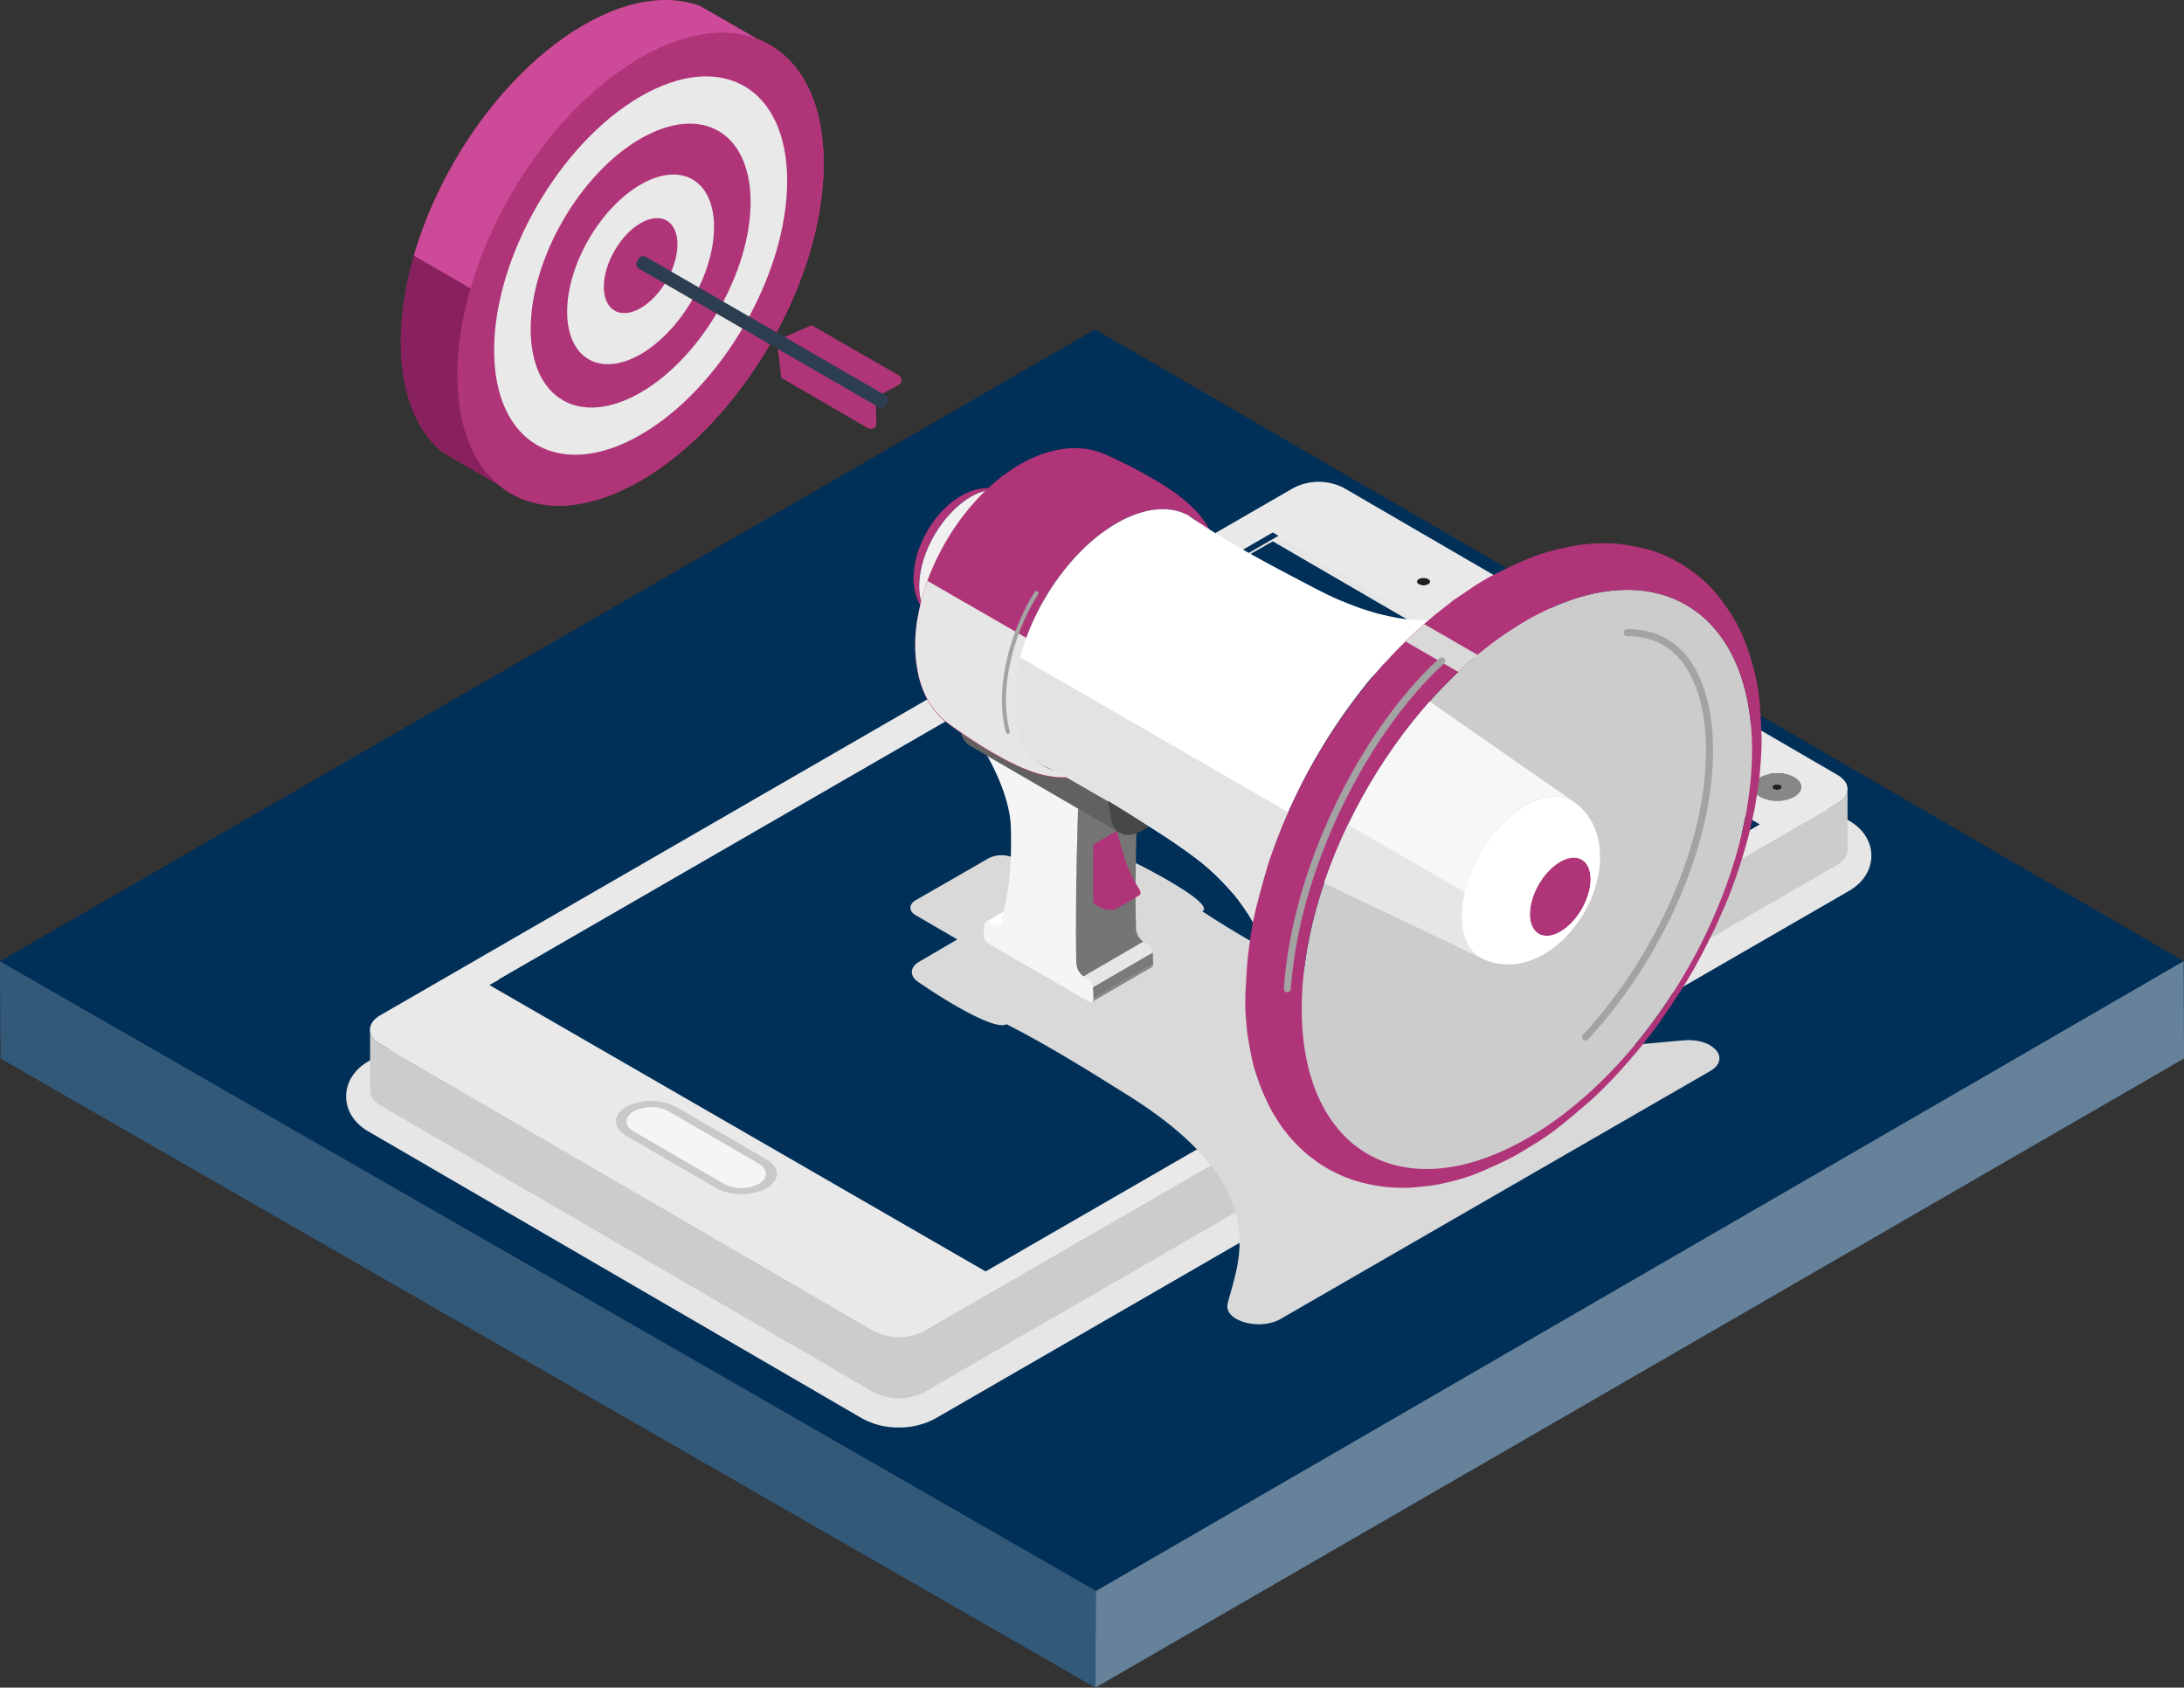 <svg xmlns="http://www.w3.org/2000/svg" xmlns:xlink="http://www.w3.org/1999/xlink" viewBox="0 0 617.11 476.8"><rect x="0" y="0" width="617.11" height="476.8" fill="#333333" stroke="none"/><defs><clipPath id="887424d9-4cf5-4b5c-af09-195ff58c40c9" transform="translate(-0.75 -0.7)"><path d="M309.3,283.75l16.91-9.83a.94.94,0,0,0,.38-.9l-16.91,9.83A.94.94,0,0,1,309.3,283.75Z" style="fill:none"/></clipPath><clipPath id="14452a2a-18cc-49d4-b8d9-abe228e7f14c" transform="translate(-0.75 -0.7)"><path d="M495.79,213.72c.5-40.71-27.57-57.85-62.7-38.28s-64,68.45-64.51,109.16,27.57,57.85,62.7,38.28S495.29,254.43,495.79,213.72Z" style="fill:none"/></clipPath></defs><title>mobile_targeting_block</title><g style="isolation:isolate"><g id="428d62b3-9472-4c73-b047-917be4856e50" data-name="Layer 1"><g id="e084e460-1467-423d-bcbf-4b3dc179bfd2" data-name="yellow_brick"><polygon points="309.51 476.8 617.11 299.05 617.11 272.75 617.02 271.55 309.44 93.07 0.55 271.27 0 271.6 0.14 299.05 309.51 476.8 309.51 476.8" style="fill:#002f58"/><polygon points="309.51 476.8 0.14 299.05 0 271.6 309.69 449.48 309.51 476.8" style="fill:#fff;opacity:0.2"/><polygon points="617.11 299.05 309.51 476.8 309.69 449.48 617.02 271.55 617.11 299.05" style="fill:#fff;opacity:0.4"/></g><g id="ec5f33c8-e0da-4e00-b19e-018463a2e1d4" data-name="target_illustration"><path d="M254.71,404a21.16,21.16,0,0,0,10.44-2.6l258.06-149c4-2.31,6.3-5.92,6.31-9.91s-2.27-7.58-6.24-9.89L383.78,151.53a22.21,22.21,0,0,0-20.85,0l-258.06,149c-4,2.31-6.31,5.93-6.31,9.92s2.27,7.58,6.24,9.89l139.48,81.06A21,21,0,0,0,254.71,404Z" transform="translate(-0.75 -0.7)" style="fill:#e6e6e6;mix-blend-mode:multiply"/><g style="isolation:isolate"><path d="M108.18,295.69l139.48,81.06a15.55,15.55,0,0,0,14.12,0l258.06-149c2-1.14,2.95-2.63,2.95-4.12l0,17.33c0,1.49-1,3-2.95,4.12l-258.06,149a15.55,15.55,0,0,1-14.12,0L108.23,313c-1.93-1.12-2.89-2.59-2.9-4.06l0-17.33C105.29,293.1,106.25,294.57,108.18,295.69Z" transform="translate(-0.75 -0.7)" style="fill:#ccc"/></g><path d="M401.69,164.27a.8.8,0,0,0,0,1.52,2.89,2.89,0,0,0,2.62,0,.8.8,0,0,0,0-1.51A2.88,2.88,0,0,0,401.69,164.27Z" transform="translate(-0.75 -0.7)" style="fill:#1f1f1f"/><path d="M108.24,287.51c-3.92,2.26-3.94,5.92-.05,8.18l139.48,81.06a15.55,15.55,0,0,0,14.12,0l258.06-149c3.91-2.26,3.93-5.92,0-8.17L380.41,138.52a15.55,15.55,0,0,0-14.11,0Zm171,69.92-137.61-80,218.76-126.3L498,233.61,279.24,357.43Zm-76.08-21L177.67,321.6c-3.88-2.25-3.86-5.91,0-8.17a15.56,15.56,0,0,1,14.1,0l25.49,14.82c3.88,2.25,3.85,5.92,0,8.17a15.55,15.55,0,0,1-14.1,0ZM416.73,170l48.93,28.44c1.43.83,1.42,2.17,0,3a5.71,5.71,0,0,1-5.19,0L411.52,173c-1.43-.83-1.41-2.17,0-3a5.7,5.7,0,0,1,5.18,0Zm90.95,55.86a10.59,10.59,0,0,1-9.61,0c-2.64-1.54-2.63-4,0-5.56a10.59,10.59,0,0,1,9.61,0c2.64,1.54,2.63,4,0,5.56Zm-106-61.59a2.88,2.88,0,0,1,2.62,0,.8.8,0,0,1,0,1.51,2.89,2.89,0,0,1-2.62,0,.8.8,0,0,1,0-1.52Z" transform="translate(-0.75 -0.7)" style="fill:#e9e9e9"/><path d="M411.55,170c-1.44.83-1.45,2.17,0,3l48.93,28.44a5.71,5.71,0,0,0,5.19,0c1.44-.83,1.45-2.17,0-3L416.73,170A5.7,5.7,0,0,0,411.55,170Z" transform="translate(-0.75 -0.7)" style="fill:#bfbfbf"/><path d="M501.93,222.52a.59.59,0,0,0,0,1.11,2.1,2.1,0,0,0,1.92,0,.59.59,0,0,0,0-1.11A2.13,2.13,0,0,0,501.93,222.52Z" transform="translate(-0.75 -0.7)" style="fill:#1f1f1f"/><path d="M498.1,220.3c-2.66,1.54-2.67,4,0,5.56a10.59,10.59,0,0,0,9.61,0c2.66-1.54,2.67-4,0-5.56A10.59,10.59,0,0,0,498.1,220.3Zm5.74,3.34a2.1,2.1,0,0,1-1.92,0,.59.59,0,0,1,0-1.11,2.13,2.13,0,0,1,1.92,0,.59.59,0,0,1,0,1.11Z" transform="translate(-0.75 -0.7)" style="fill:#878787"/><path d="M177.72,313.43c-3.9,2.25-3.92,5.91,0,8.17l25.49,14.82a15.55,15.55,0,0,0,14.1,0c3.9-2.25,3.92-5.91,0-8.17l-25.49-14.82A15.56,15.56,0,0,0,177.72,313.43Zm27.61,21.73-25.49-14.82c-2.69-1.56-2.68-4.1,0-5.67a10.79,10.79,0,0,1,9.78,0l25.49,14.82c2.69,1.56,2.68,4.1,0,5.67a10.79,10.79,0,0,1-9.78,0Z" transform="translate(-0.75 -0.7)" style="fill:#c9c9c9"/><path d="M179.87,314.68c-2.71,1.56-2.72,4.1,0,5.67l25.49,14.82a10.79,10.79,0,0,0,9.78,0c2.71-1.56,2.72-4.1,0-5.67l-25.49-14.82A10.79,10.79,0,0,0,179.87,314.68Z" transform="translate(-0.75 -0.7)" style="fill:#f5f5f5"/><polygon points="278.49 359.21 497.25 232.91 359.64 152.94 138.29 278.3 278.49 359.21" style="fill:#002f58"/><g style="mix-blend-mode:multiply"><path d="M259.53,255c-2.06,1.19-2.06,3.12,0,4.3l11.72,6.81-10.9,6.37c-2.44,1.42-2.58,3.94-.38,5.48,6.21,4.35,21.66,14.11,25.18,12.11,13.58,6.92,26.09,15,33.48,19.56,42.72,26.44,31.94,47.24,29,59.39-1.18,4.85,9,7.77,15,4.3l60.66-35,60.66-35c6-3.47,1-9.37-7.38-8.7-21,1.68-56.92,7.86-102.43-17-7.88-4.3-21.77-11.57-33.66-19.46,3.46-2-13.35-11-20.83-14.63a11.59,11.59,0,0,0-9.46.2l-11,6.29-11.72-6.81a8.2,8.2,0,0,0-7.44,0l-10.21,5.89Z" transform="translate(-0.75 -0.7)" style="fill:#d9d9d9"/></g><g style="isolation:isolate"><path d="M296.21,251.33a.88.88,0,0,1,.85.05l1.64.85a1.45,1.45,0,0,0,1.42.09l-16.91,9.83a1.45,1.45,0,0,1-1.42-.09l-1.64-.85a.88.88,0,0,0-.85-.05Z" transform="translate(-0.75 -0.7)" style="fill:#fff"/><g style="isolation:isolate"><g style="clip-path:url(#887424d9-4cf5-4b5c-af09-195ff58c40c9)"><g style="isolation:isolate"><path d="M309.3,283.75l16.91-9.83a.94.94,0,0,0,.38-.9l-16.91,9.83a.94.94,0,0,1-.38.9Z" transform="translate(-0.75 -0.7)" style="fill:#858585"/></g></g></g><polygon points="308.93 282.15 325.85 272.32 325.73 269.08 308.81 278.91 308.93 282.15" style="fill:#7a7a7a"/><path d="M323.81,266.75l1.45.92a2.85,2.85,0,0,1,1.21,2.11l-16.91,9.83a2.85,2.85,0,0,0-1.21-2.11l-1.45-.92Z" transform="translate(-0.75 -0.7)" style="fill:#e6e6e6"/><path d="M304.7,263c0-13.08.63-32.94.66-34l16.91-9.83c0,1-.62,20.91-.66,34,0,5.22.08,8.31.17,10.1a4.76,4.76,0,0,0,2,3.46l-16.91,9.83a4.76,4.76,0,0,1-2-3.46C304.78,271.33,304.69,268.24,304.7,263Z" transform="translate(-0.75 -0.7)" style="fill:#757575"/><path d="M278.65,264.86a2.82,2.82,0,0,0,1.29,2.39l28.43,16.42c.74.43,1.34.06,1.3-.81l-.12-3.24a2.85,2.85,0,0,0-1.21-2.11l-1.45-.92a4.76,4.76,0,0,1-2-3.46c-.1-1.79-.19-4.88-.17-10.1,0-13.08.63-32.94.66-34l-25.73-14.86c.32.55,6.45,11,6.72,20.18.46,16-1.78,22.12-2.55,26.83-.17,1-1,1.41-2,.88l-1.64-.85c-.64-.33-1.16-.06-1.22.63Z" transform="translate(-0.75 -0.7)" style="fill:#f5f5f5"/><polygon points="304.61 228.33 321.53 218.5 295.8 203.64 278.88 213.47 304.61 228.33" style="fill:#dbdbdb"/></g><path d="M316.32,235.42c.07.26,1.33,5.19,2.76,9.38a35.67,35.67,0,0,0,3.54,7c.49.77.49,1.62.05,1.87L316,257.6c.44-.25.44-1.1-.05-1.87a35.67,35.67,0,0,1-3.54-7c-1.44-4.19-2.7-9.12-2.76-9.38Z" transform="translate(-0.75 -0.7)" style="fill:#b03478"/><path d="M309.63,239.31l0,16.38a5.47,5.47,0,0,0,1.38,1.12,7.56,7.56,0,0,0,4.85.86c.6-.12.67-1.07.12-1.93a35.67,35.67,0,0,1-3.54-7C311,244.5,309.7,239.57,309.63,239.31Z" transform="translate(-0.75 -0.7)" style="fill:#b03478"/><g style="isolation:isolate"><path d="M313.89,227.13c0,.16.44,3.24.59,4.32a5.82,5.82,0,0,0,2.6,4.5l-42.29-24.57a5.82,5.82,0,0,1-2.6-4.5c-.15-1.08-.57-4.16-.59-4.32Z" transform="translate(-0.75 -0.7)" style="fill:#616161"/><polygon points="337.22 212.53 294.93 187.96 270.86 201.86 313.14 226.43 337.22 212.53" style="fill:#dcdcdc"/><path d="M313.89,227.13c0,.16.44,3.24.59,4.32.66,4.87,4.58,6.51,9.19,3.85L338,227l0-13.8Z" transform="translate(-0.75 -0.7)" style="fill:#474747"/></g><path d="M264.3,175.4l.45.29Z" transform="translate(-0.75 -0.7)" style="fill:#fff"/><path d="M264.25,175.37l0,0Z" transform="translate(-0.75 -0.7)" style="fill:#fff"/><path d="M259.67,158.18c.26-.92.52-1.86.83-2.63.15-.39.34-.91.51-1.29.76-1.7.76-1.7,1.2-2.53s.44-.83,1.43-2.42c.22-.36.55-.81.79-1.15s1.09-1.46,1.77-2.24a27.93,27.93,0,0,1,2-2.05,23,23,0,0,1,2.24-1.85c.32-.22.73-.52,1.05-.72s1-.62,1.46-.85a17,17,0,0,1,3.15-1.3,14,14,0,0,1,2.86-.53,14.91,14.91,0,0,1,1.52,0c.27,0,.63.05.89.08a10.79,10.79,0,0,1,2.14.49c.36.12.84.32,1.19.48s.53.28.75.4c-2.6-1.51-6.17-1.34-10.14.87-8.07,4.5-14.71,15.73-14.82,25.08-.05,4.45,1.38,7.68,3.77,9.35l-.6-.41c-.21-.15-.46-.37-.65-.54a11.07,11.07,0,0,1-1.25-1.32,12.33,12.33,0,0,1-2.09-3.92,15,15,0,0,1-.6-2.64c-.07-.47-.12-1.09-.15-1.56s0-.85,0-1.21A23.77,23.77,0,0,1,259.67,158.18Z" transform="translate(-0.75 -0.7)" style="fill:#b03478"/><path d="M275.31,140.93c4-2.21,7.55-2.38,10.14-.87l12.29,7.14c-2.6-1.51-6.17-1.34-10.14.87-8.07,4.5-14.71,15.73-14.82,25.08-.06,4.75,1.58,8.11,4.26,9.67l-12.29-7.14c-2.68-1.56-4.32-4.92-4.26-9.67C260.6,156.66,267.24,145.43,275.31,140.93Z" transform="translate(-0.75 -0.7)" style="fill:#f0f0f0"/><path d="M259.34,181.87c0-.81.08-1.9.15-2.7s.2-2.13.36-3c.3-1.71.76-4,1.16-5.67.21-.92.57-2.13.87-3a60.45,60.45,0,0,1,2.13-5.78c.38-.85.85-2,1.27-2.84s1-2,1.41-2.79,1.06-1.93,1.54-2.74a67.62,67.62,0,0,1,9.42-12.46c.62-.64,1.47-1.49,2.12-2.1s1.69-1.51,2.43-2.15a34.54,34.54,0,0,1,2.8-2.17c1.32-.91,3.1-2.1,4.5-2.88.85-.47,2-1.05,2.89-1.46.63-.3,1.49-.65,2.14-.89a32,32,0,0,1,3.78-1.17c.58-.13,1.35-.31,1.93-.4.89-.13,2.07-.29,3-.33a22.74,22.74,0,0,1,4.3.18,19.9,19.9,0,0,1,3.92.94c.44.16,1,.39,1.45.57s1.18.52,1.68.75c2.56,1.17,4.51,2.16,4.88,2.35,2.78,1.42,3.73,1.94,5.44,2.9,1.42.79,2.71,1.57,3.74,2.2,1.37.84,2.16,1.38,3.73,2.45.63.43,1.44,1,2,1.5a37.24,37.24,0,0,1,4.41,4,20.44,20.44,0,0,1,1.46,1.69c.71,1,1.61,2.3,2.22,3.33a27.32,27.32,0,0,1,1.87,4.38,28.41,28.41,0,0,1,1.13,5,53.74,53.74,0,0,1,.34,5.52,48.42,48.42,0,0,1-1,8.9,61.34,61.34,0,0,1-2.56,9c-.34.89-.77,2.08-1.16,2.95s-.9,2-1.31,2.91-1,2-1.44,2.86-1.08,2-1.57,2.8-1.17,1.92-1.69,2.73-1.79,2.75-3.72,5.18c-.59.74-1.39,1.72-2,2.43s-1.48,1.62-2.11,2.31-1.52,1.54-2.2,2.18c-1.32,1.24-3.2,2.76-4.62,3.88a28,28,0,0,1-2.45,1.71c-1.14.7-2.65,1.64-3.85,2.22a50.37,50.37,0,0,1-5,2,17.76,17.76,0,0,1-2.44.66,36.92,36.92,0,0,1-4.76.61,20.16,20.16,0,0,1-2.3,0,34.23,34.23,0,0,1-3.66-.54c-.78-.17-1.82-.44-2.58-.69-1.23-.41-2.85-1-4-1.51-.14-.06-1.44-.59-4-1.9-1.15-.59-1.61-.85-3.82-2.09,0,0-1.32-.74-3.64-2.19-1.45-.9-2.81-1.8-3.4-2.19-2.3-1.52-5.29-3.64-6.52-4.62-.37-.29-.84-.7-1.18-1-.53-.53-1.21-1.26-1.7-1.83a22.66,22.66,0,0,1-2.46-3.69,26.15,26.15,0,0,1-2-5c-.18-.58-.39-1.36-.5-2-.22-1.09-.47-2.55-.6-3.65A42.88,42.88,0,0,1,259.34,181.87Zm56.61,33.57c16-8.92,29.17-31.2,29.4-49.75h0c.23-18.56-12.57-26.37-28.58-17.45s-29.17,31.2-29.4,49.75S299.94,224.37,315.95,215.45Z" transform="translate(-0.75 -0.7)" style="fill:#b03478"/><path d="M327.27,207c-.63.69-1.52,1.54-2.2,2.18-1.32,1.24-3.2,2.76-4.62,3.88a28,28,0,0,1-2.45,1.71c-1.14.7-2.65,1.64-3.85,2.22a50.37,50.37,0,0,1-5,2,17.76,17.76,0,0,1-2.44.66,36.92,36.92,0,0,1-4.76.61,20.16,20.16,0,0,1-2.3,0,34.23,34.23,0,0,1-3.66-.54c-.78-.17-1.82-.44-2.58-.69-1.23-.41-2.85-1-4-1.51-.14-.06-1.44-.59-4-1.9-1.15-.59-1.61-.85-3.82-2.09,0,0-1.32-.74-3.64-2.19-1.45-.9-2.81-1.8-3.4-2.19-2.3-1.52-5.29-3.64-6.52-4.62-.37-.29-.84-.7-1.18-1-.53-.53-1.21-1.26-1.7-1.83a22.66,22.66,0,0,1-2.46-3.69,26.15,26.15,0,0,1-2-5c-.18-.58-.39-1.36-.5-2-.22-1.09-.47-2.55-.6-3.65a42.88,42.88,0,0,1-.22-5.47c0-.81.08-1.9.15-2.7s.2-2.13.36-3c.3-1.71.76-4,1.16-5.67.21-.92.57-2.13.87-3,.34-1.05.65-1.95.92-2.7l28,16.15A52.41,52.41,0,0,0,287.37,198c-.23,18.56,12.57,26.37,28.58,17.45a51.74,51.74,0,0,0,14-11.94l.28.16-.86,1C328.77,205.39,327.91,206.3,327.27,207Z" transform="translate(-0.75 -0.7)" style="fill:#e6e6e6;mix-blend-mode:multiply"/><path d="M316.77,148.25c7.64-4.26,14.55-4.7,19.66-2,12.74,8.85,27.09,16,35.27,20.35,2.44,1.25,5.71,2.92,8.26,3.93,1.5.6,3.49,1.41,5,1.93,1.74.59,4.08,1.36,5.87,1.77,1.21.28,2.82.67,4,.89a45.9,45.9,0,0,0,4.8.65c.88,0,2,.14,2.92.15s2.34-.06,3.34-.11a16.35,16.35,0,0,0,1.66-.2,13,13,0,0,0,1.65-.36c-.39.15-.9.38-1.28.56s-.83.43-1.17.62a53.49,53.49,0,0,0-7.26,5c-1.73,1.44-3.94,3.47-5.58,5-.92.87-2.07,2.12-3,3a6.52,6.52,0,0,0,.75-1c.13-.2.3-.47.44-.67a37.12,37.12,0,0,1-3.69,4.24A163,163,0,0,0,361,239.44h0a37.08,37.08,0,0,1-1.86,5.31,5.15,5.15,0,0,1,.36-.72,10,10,0,0,0,.48-1.13c-.55,1.88-1.24,4.39-1.72,6.29-.27,1.09-.58,2.55-.78,3.66-.25,1.39-.56,3.25-.72,4.65s-.3,3.44-.34,4.91c0,.47,0,1.1,0,1.57s.09,1.25.15,1.79a15.81,15.81,0,0,0-.66-2c-.18-.48-.48-1.1-.69-1.57a24.41,24.41,0,0,0-1.57-2.89c-1-1.56-2.42-3.6-3.57-5.06-1-1.29-2.52-2.88-3.63-4.09a64.23,64.23,0,0,0-6.53-6c-2.73-2.17-6.55-4.81-9.44-6.76-7.83-5-21.14-13.88-35.14-20.57-5.05-3.2-8.11-9.74-8-18.9C287.6,179.45,300.76,157.17,316.77,148.25Z" transform="translate(-0.75 -0.7)" style="fill:#fff"/><path d="M361,239.44h0a35.76,35.76,0,0,1-1.84,5.26,7.09,7.09,0,0,1,.35-.67,10,10,0,0,0,.48-1.13c-.55,1.88-1.24,4.39-1.72,6.29-.27,1.09-.58,2.55-.78,3.66-.25,1.39-.56,3.25-.72,4.65s-.3,3.44-.34,4.91c0,.47,0,1.1,0,1.57s.09,1.25.15,1.79a15.81,15.81,0,0,0-.66-2c-.18-.48-.48-1.1-.69-1.57a24.41,24.41,0,0,0-1.57-2.89c-1-1.56-2.42-3.6-3.57-5.06-1-1.29-2.52-2.88-3.63-4.09a64.23,64.23,0,0,0-6.53-6c-2.73-2.17-6.55-4.81-9.44-6.76-7.83-5-21.14-13.88-35.14-20.57-5.05-3.2-8.11-9.74-8-18.9A48.52,48.52,0,0,1,289,186.43l75.76,43.74Q362.72,234.77,361,239.44Z" transform="translate(-0.75 -0.7)" style="fill:#e3e3e3"/><path d="M495.79,213.72c.5-40.71-27.57-57.85-62.7-38.28s-64,68.45-64.51,109.16,27.57,57.85,62.7,38.28S495.29,254.43,495.79,213.72Z" transform="translate(-0.75 -0.7)" style="fill:#ccc"/><path d="M352.81,278.72c.11-2,.24-4.61.43-6.58s.59-4.89.89-7,.8-4.83,1.29-6.86c1-4.09,2.49-9.51,3.7-13.55a161.8,161.8,0,0,1,33.07-56.89c.87-.93,2-2.19,2.9-3.11,1.52-1.56,3.57-3.61,5.16-5.09s3.56-3.24,5.15-4.56,4-3.19,5.7-4.49c1.59-1.18,3.8-2.63,5.43-3.76a61.18,61.18,0,0,1,6.3-3.75c3.21-1.63,7.57-3.65,10.9-5a62.93,62.93,0,0,1,6.32-2c1.5-.41,3.54-.77,5.05-1.1a48.92,48.92,0,0,1,6.41-.72,42.77,42.77,0,0,1,6.79.13,73,73,0,0,1,8.22,1.56,41.09,41.09,0,0,1,6.08,2.34c1.07.48,2.4,1.31,3.43,1.87a41.19,41.19,0,0,1,5.31,3.88,34.24,34.24,0,0,1,4.46,4.49,60.86,60.86,0,0,1,4.8,6.8,41.43,41.43,0,0,1,2.87,5.78c.64,1.69,1.51,3.94,2,5.67.47,1.49,1,3.51,1.31,5a53,53,0,0,1,1.06,6.14c.34,3.61.59,8.45.67,12.08h0c0,2.1-.16,4.91-.33,7s-.43,4.79-.77,6.83-.71,4.73-1.16,6.72-1,4.73-1.55,6.74-1.34,4.82-2,6.86c-1.69,5.53-4.26,11.92-5,13.46-.89,2-2,4.67-3,6.61s-2.25,4.57-3.28,6.5-2.45,4.48-3.57,6.36c-2.24,3.75-5.48,8.59-8,12.19-1.23,1.8-3.06,4.06-4.37,5.8s-6,7.28-9.42,10.82c-1.52,1.55-3.54,3.65-5.17,5.1-3.05,2.71-7.21,6.23-10.43,8.73-1.68,1.31-4,2.9-5.82,4s-4.41,2.76-6.38,3.8c-3.14,1.65-7.46,3.59-10.75,4.91a50.68,50.68,0,0,1-6.45,2c-1.47.35-3.44.84-4.94,1.07-2,.31-4.64.56-6.64.73a45.94,45.94,0,0,1-7-.18,48.14,48.14,0,0,1-8-1.55,36.53,36.53,0,0,1-6.17-2.38,38.91,38.91,0,0,1-5.48-3.22c-.94-.72-2.24-1.63-3.12-2.42a47.84,47.84,0,0,1-4.26-4.24c-.82-1-1.91-2.29-2.63-3.34-1-1.45-2.24-3.44-3.09-5a67.3,67.3,0,0,1-3.76-8.83,42.17,42.17,0,0,1-1.67-6.14c-.33-1.84-.82-4.29-1.07-6.14s-.4-4.17-.55-6A66,66,0,0,1,352.81,278.72Zm78.47,44.16c35.13-19.57,64-68.45,64.51-109.16h0c.5-40.71-27.57-57.85-62.7-38.28s-64,68.45-64.51,109.16S396.16,342.45,431.28,322.88Z" transform="translate(-0.75 -0.7)" style="fill:#b03478"/><path d="M412.81,190.54l-14.91-8.61c.82-.81,1.64-1.6,2.36-2.27s1.89-1.74,2.92-2.64l15.08,8.71Q415.48,188,412.81,190.54Z" transform="translate(-0.75 -0.7)" style="fill:#d9d9d9;mix-blend-mode:multiply"/><g style="mix-blend-mode:screen"><path d="M364.49,281.06a1,1,0,0,0,1-.93c2.72-37.16,23.87-74.41,43.36-92a1,1,0,0,0-1.34-1.48c-19.78,17.86-41.25,55.65-44,93.34a1,1,0,0,0,.92,1.07Z" transform="translate(-0.75 -0.7)" style="fill:#a3a3a3"/></g><g style="mix-blend-mode:screen"><path d="M285.49,208.06l.15,0a.6.6,0,0,0,.43-.73c-3.31-12.77,1.61-28.63,8-38.68a.6.6,0,1,0-1-.64c-6.48,10.27-11.5,26.51-8.1,39.62A.6.6,0,0,0,285.49,208.06Z" transform="translate(-0.75 -0.7)" style="fill:#a3a3a3"/></g><g style="clip-path:url(#14452a2a-18cc-49d4-b8d9-abe228e7f14c)"><path d="M367.2,185c6.5-3.62,12.32-3.7,16.38-.9,2.27,1.59,45.47,31.79,61.86,43.11-3.27-2.26-8-2.19-13.19.73-10,5.6-18.3,19.57-18.45,31.22-.08,6.26,2.21,10.57,5.9,12.35-17.95-8.64-65.57-31.22-68.08-32.41-4.58-2.21-7.42-7.56-7.33-15.33C344.48,209.35,354.73,192,367.2,185Z" transform="translate(-0.75 -0.7)" style="fill:#f7f7f7"/><path d="M432.25,228c5.24-2.92,9.92-3,13.19-.73a16.62,16.62,0,0,1,5.69,6.89,20.42,20.42,0,0,1,.89,2.41c.19.62.38,1.47.5,2.11a14.4,14.4,0,0,1,.21,1.44c.07.89.13,2.09.15,3a27.12,27.12,0,0,1-.27,3.45,30.58,30.58,0,0,1-.66,3.28,34.38,34.38,0,0,1-2.24,6.12c-.21.44-.49,1-.73,1.44s-.54,1-.79,1.41-.6,1-.85,1.38c-.52.84-1.19,1.71-1.9,2.64,0,0-1,1.24-2.16,2.48a29.22,29.22,0,0,1-2.45,2.29,26.93,26.93,0,0,1-2.81,2.07,21.87,21.87,0,0,1-2,1.14,27.26,27.26,0,0,1-2.69,1.19,17.35,17.35,0,0,1-2.52.74,22.64,22.64,0,0,1-2.64.4c-.63,0-1.46,0-2.09,0-.38,0-.89-.06-1.27-.1-.57-.06-1.31-.21-1.87-.33-.36-.08-.84-.23-1.2-.33a19.45,19.45,0,0,1-2.07-.82c-3.69-1.78-6-6.09-5.9-12.35C413.95,247.55,422.21,233.57,432.25,228Zm6.8,37.39c5.78-3.22,10.53-11.26,10.61-18s-4.53-9.51-10.31-6.3-10.53,11.26-10.61,18S433.27,268.59,439,265.37Z" transform="translate(-0.75 -0.7)" style="fill:#fff"/><path d="M450.21,249.27c.07-5.49-3.72-7.81-8.46-5.17s-8.64,9.24-8.7,14.73,3.72,7.81,8.46,5.17S450.14,254.77,450.21,249.27Z" transform="translate(-0.75 -0.7)" style="fill:#b03478"/><path d="M438.82,238.92c3.14-1.75,6-1.89,8-.69a8.67,8.67,0,0,1,3.42,3.72,10.76,10.76,0,0,1,.9,2.63,11.38,11.38,0,0,1,.18,1.14c.05.56.08,1.32.09,1.88a18.23,18.23,0,0,1-.61,4.39,23.55,23.55,0,0,1-1.53,4.17A24.66,24.66,0,0,1,447,260c-.19.27-.71,1-1.4,1.77a20.82,20.82,0,0,1-1.58,1.63,18,18,0,0,1-3.47,2.55,12.81,12.81,0,0,1-3.63,1.4,9.72,9.72,0,0,1-3.4.14,8.81,8.81,0,0,1-1.67-.41,8.6,8.6,0,0,1-1.42-.66c-2.12-1.23-3.42-3.89-3.37-7.65C427.18,251.37,432.43,242.48,438.82,238.92ZM441.5,264c4.74-2.64,8.64-9.24,8.7-14.73s-3.72-7.81-8.46-5.17-8.64,9.24-8.7,14.73S436.76,266.65,441.5,264Z" transform="translate(-0.75 -0.7)" style="fill:#fff"/><path d="M344.3,223.8A39,39,0,0,1,346,213.15l68.59,39.6a29.85,29.85,0,0,0-.83,6.44c-.08,6.26,2.21,10.57,5.9,12.35-17.95-8.64-65.57-31.22-68.08-32.41C347,236.93,344.2,231.58,344.3,223.8Z" transform="translate(-0.75 -0.7)" style="fill:#e6e6e6"/></g><g style="mix-blend-mode:screen"><path d="M448.79,294.61a1,1,0,0,0,.73-.32,137.3,137.3,0,0,0,17.53-23.66c11.22-19,17.52-39.25,17.74-57,.16-12.85-3-23.22-8.92-29.2-4-4-9.12-6-15.35-6a1,1,0,0,0,0,2c5.67,0,10.35,1.83,13.92,5.45,5.53,5.6,8.49,15.46,8.34,27.77-.21,17.46-6.42,37.36-17.46,56.06a135.29,135.29,0,0,1-17.27,23.32,1,1,0,0,0,.73,1.68Z" transform="translate(-0.75 -0.7)" style="fill:#a3a3a3"/></g><polygon points="213.93 10.99 197.83 1.7 195.88 1.06 193.85 0.56 191.75 0.22 189.59 0.03 187.36 0 185.07 0.13 182.72 0.41 180.31 0.86 177.86 1.47 175.36 2.25 172.81 3.2 170.22 4.31 167.6 5.6 164.94 7.06 162.27 8.67 159.65 10.42 157.06 12.29 154.51 14.29 152.01 16.4 149.55 18.62 147.15 20.95 144.8 23.38 142.51 25.89 140.28 28.5 138.11 31.19 136.01 33.96 133.98 36.79 132.03 39.69 130.15 42.66 128.35 45.67 126.64 48.73 125.02 51.84 123.48 54.98 122.04 58.16 120.69 61.36 119.44 64.58 118.3 67.82 117.26 71.06 116.34 74.31 115.52 77.56 114.83 80.8 114.25 84.02 113.79 87.22 113.46 90.41 113.27 93.56 113.2 96.67 113.27 99.7 113.46 102.62 113.79 105.42 114.25 108.1 114.83 110.66 115.52 113.09 116.34 115.39 117.26 117.57 118.3 119.61 119.44 121.53 120.69 123.31 122.04 124.96 123.48 126.47 125.02 127.84 141.11 137.13 139.58 135.76 138.13 134.25 136.79 132.61 135.54 130.82 134.4 128.91 133.36 126.86 132.44 124.69 131.62 122.38 130.92 119.95 130.35 117.39 129.89 114.72 129.56 111.92 129.36 109 129.29 105.96 129.36 102.85 129.56 99.7 129.89 96.52 130.35 93.31 130.92 90.09 131.62 86.85 132.44 83.61 133.36 80.36 134.4 77.11 135.54 73.88 136.79 70.66 138.13 67.45 139.58 64.28 141.11 61.13 142.74 58.03 144.45 54.97 146.25 51.95 148.13 48.99 150.08 46.09 152.11 43.25 154.21 40.48 156.38 37.8 158.61 35.19 160.9 32.67 163.25 30.24 165.65 27.92 168.1 25.7 170.61 23.58 173.16 21.59 175.74 19.71 178.37 17.97 181.03 16.35 183.69 14.89 186.32 13.61 188.91 12.49 191.46 11.55 193.96 10.77 196.41 10.16 198.82 9.71 201.16 9.42 203.46 9.29 205.69 9.33 207.85 9.51 209.95 9.86 211.98 10.35 213.93 10.99" style="fill:#89215f;fill-rule:evenodd"/><path d="M181.78,136.51C210.35,120,233.5,79.92,233.5,46.93S210.35.56,181.78,17.05,130,73.66,130,106.66,153.22,153,181.78,136.51Z" transform="translate(-0.75 -0.7)" style="fill:#b03478;fill-rule:evenodd"/><path d="M181.78,123.53c22.86-13.2,41.39-45.29,41.39-71.69s-18.53-37.11-41.39-23.91-41.41,45.3-41.41,71.72S158.92,136.72,181.78,123.53Z" transform="translate(-0.75 -0.7)" style="fill:#e9e9e9;fill-rule:evenodd"/><path d="M181.77,111.6c17.16-9.91,31.07-34,31.07-53.81S198.93,30,181.77,39.86s-31.07,34-31.07,53.81S164.61,121.51,181.77,111.6Z" transform="translate(-0.75 -0.7)" style="fill:#b03478;fill-rule:evenodd"/><path d="M181.77,52.84c11.46-6.61,20.74-1.25,20.74,12s-9.29,29.31-20.74,35.93S161,102,161,88.77,170.31,59.46,181.77,52.84Z" transform="translate(-0.75 -0.7)" style="fill:#e9e9e9;fill-rule:evenodd"/><path d="M181.77,87.74c-5.74,3.32-10.4.63-10.4-6s4.66-14.7,10.4-18,10.4-.63,10.4,6S187.52,84.42,181.77,87.74Z" transform="translate(-0.75 -0.7)" style="fill:#b03478;fill-rule:evenodd"/><polygon points="213.93 10.99 197.83 1.7 195.88 1.06 193.85 0.56 191.75 0.22 189.59 0.03 187.36 0 185.07 0.13 182.72 0.41 180.31 0.86 177.86 1.47 175.36 2.25 172.81 3.2 170.22 4.31 167.6 5.6 164.94 7.06 162.27 8.67 159.65 10.42 157.06 12.29 154.51 14.29 152.01 16.4 149.55 18.62 147.15 20.95 144.8 23.38 142.51 25.89 140.28 28.5 138.11 31.19 136.01 33.96 133.98 36.79 132.03 39.69 130.15 42.66 128.35 45.67 126.64 48.73 125.01 51.84 123.48 54.98 122.03 58.16 120.69 61.36 119.44 64.58 118.3 67.82 117.26 71.06 116.93 72.22 133.03 81.52 133.36 80.36 134.4 77.11 135.54 73.88 136.79 70.66 138.13 67.45 139.58 64.28 141.11 61.13 142.74 58.03 144.45 54.97 146.25 51.95 148.13 48.99 150.08 46.09 152.11 43.25 154.21 40.48 156.38 37.8 158.61 35.19 160.9 32.67 163.25 30.24 165.65 27.92 168.11 25.69 170.61 23.58 173.16 21.59 175.74 19.71 178.37 17.97 181.03 16.35 183.69 14.89 186.32 13.61 188.91 12.49 191.46 11.55 193.96 10.77 196.41 10.16 198.82 9.71 201.16 9.42 203.46 9.29 205.69 9.33 207.85 9.51 209.95 9.86 211.98 10.35 213.93 10.99" style="fill:#cc4a97;fill-rule:evenodd"/><path d="M181.78,136.51C210.35,120,233.5,79.92,233.5,46.93S210.35.56,181.78,17.05,130,73.66,130,106.66s23.17,46.34,51.74,29.85Zm0-1.39c-27.9,16.11-50.53,3.06-50.53-29.15s22.63-71.41,50.53-87.52,50.51-3.05,50.51,29.18S209.68,119,181.78,135.12Z" transform="translate(-0.75 -0.7)" style="fill:#b03478;fill-rule:evenodd"/><path d="M221,96.52l8.8-3.8c.39-.17.68.09,1,.27l23.66,13.61a1.87,1.87,0,0,1,1,2c-.17.76-2.87,2-3.83,2.5l-2.78,1.5Z" transform="translate(-0.75 -0.7)" style="fill:#b03478;fill-rule:evenodd"/><path d="M220.37,97.9l1.11,9.23c.05.43.42.54.74.73l23.61,13.71a1.87,1.87,0,0,0,2.2-.16c.58-.52.28-3.2.25-4.28l-.09-3.16Z" transform="translate(-0.75 -0.7)" style="fill:#b03478;fill-rule:evenodd"/><path d="M249,115.71l-67.7-39.08a1.45,1.45,0,0,1-.53-2l.48-.83a1.45,1.45,0,0,1,2-.53l67.68,39.11a1.45,1.45,0,0,1,.53,2l-.46.8A1.45,1.45,0,0,1,249,115.71Z" transform="translate(-0.75 -0.7)" style="fill:#2c3e50;fill-rule:evenodd"/></g></g></g></svg>